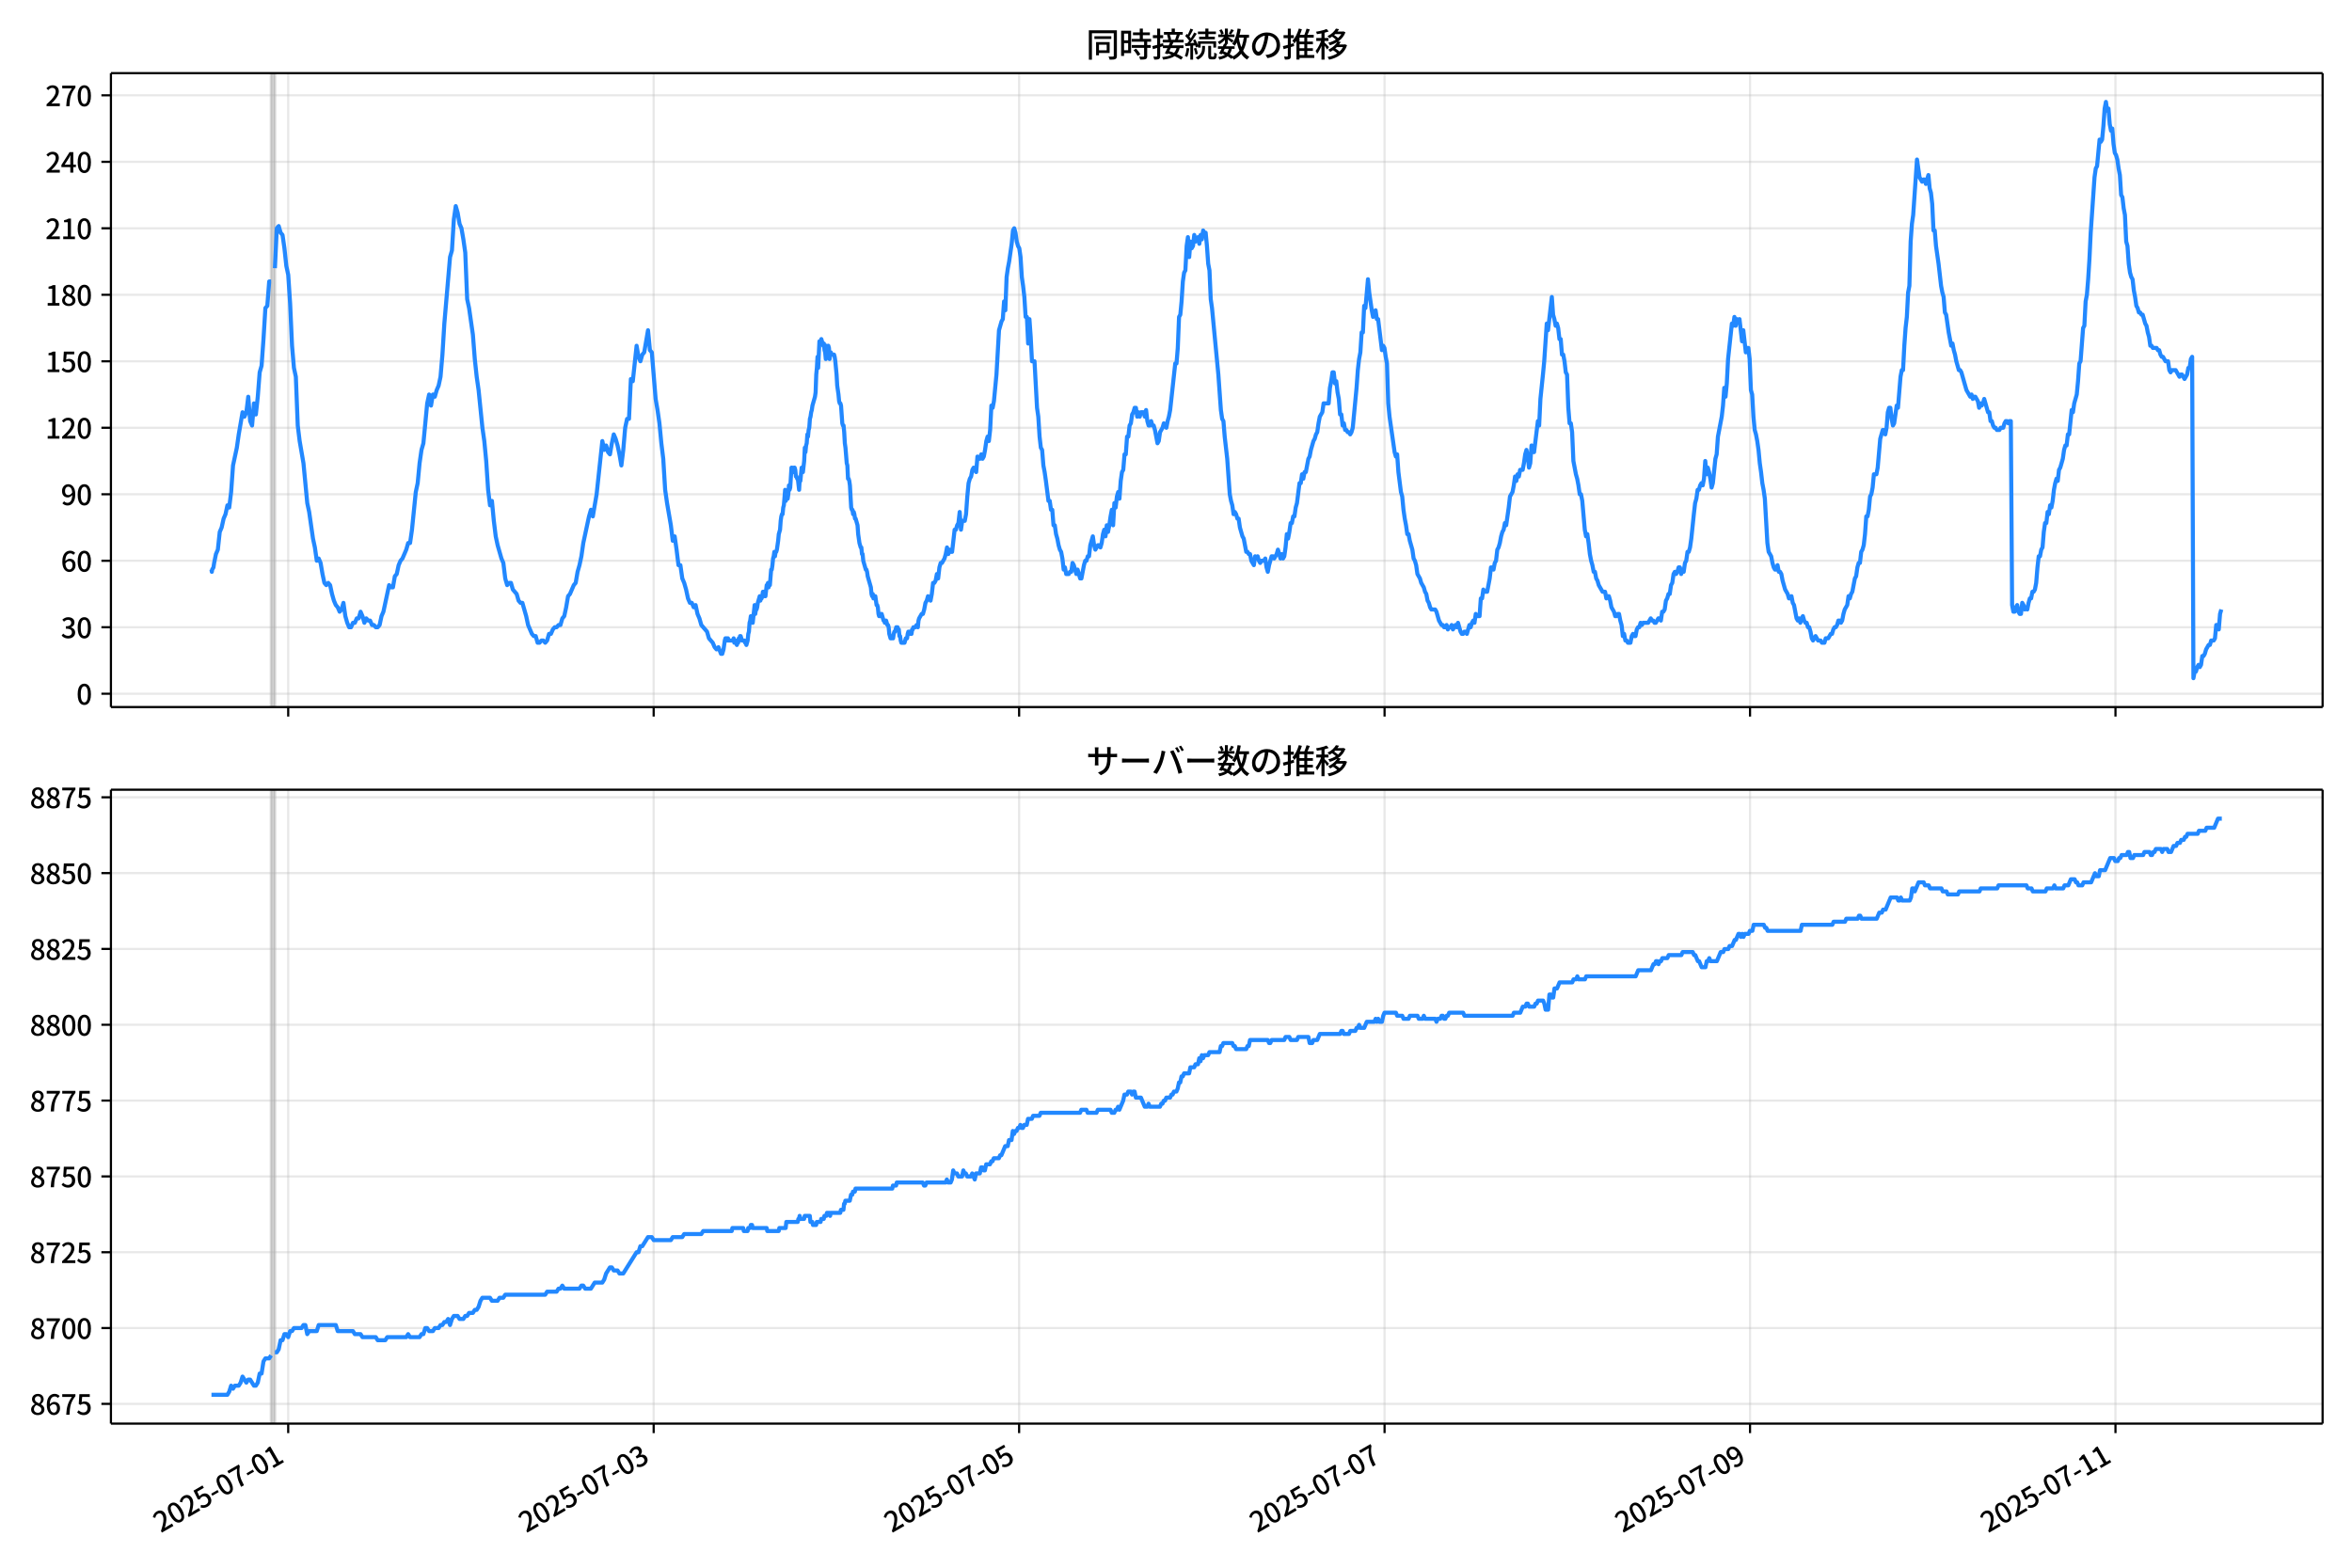 <!DOCTYPE svg  PUBLIC '-//W3C//DTD SVG 1.1//EN'  'http://www.w3.org/Graphics/SVG/1.1/DTD/svg11.dtd'>
<svg version="1.1" viewBox="0 0 864 576" xmlns="http://www.w3.org/2000/svg" xmlns:xlink="http://www.w3.org/1999/xlink">
 <defs>
  <style type="text/css">*{stroke-linejoin: round; stroke-linecap: butt}</style>
 </defs>
 <g id="aa">
  <g id="ab">
   <path d="m0 576h864v-576h-864z" fill="#fff"/>
  </g>
  <g id="ac">
   <g id="ad">
    <path d="m40.75 259.78h812.45v-232.9h-812.45z" fill="#fff"/>
   </g>
   <g id="ae">
    <path d="m99.581 259.78h1.398v-232.9h-1.398z" clip-path="url(#c)" fill="#808080" opacity=".3" stroke="#808080"/>
   </g>
   <g id="af">
    <g id="ag">
     <g id="ah">
      <path d="m105.87 259.78v-232.9" clip-path="url(#c)" fill="none" stroke="#b0b0b0" stroke-linecap="square" stroke-opacity=".3" stroke-width=".8"/>
     </g>
     <g id="ai">
      <defs>
       <path id="i" d="m0 0v3.5" stroke="#000" stroke-width=".8"/>
      </defs>
      <use x="105.874" y="259.778" stroke="#000000" stroke-width=".8" xlink:href="#i"/>
     </g>
    </g>
    <g id="aj">
     <g id="ak">
      <path d="m240.12 259.78v-232.9" clip-path="url(#c)" fill="none" stroke="#b0b0b0" stroke-linecap="square" stroke-opacity=".3" stroke-width=".8"/>
     </g>
     <g id="al">
      <use x="240.122" y="259.778" stroke="#000000" stroke-width=".8" xlink:href="#i"/>
     </g>
    </g>
    <g id="am">
     <g id="an">
      <path d="m374.37 259.78v-232.9" clip-path="url(#c)" fill="none" stroke="#b0b0b0" stroke-linecap="square" stroke-opacity=".3" stroke-width=".8"/>
     </g>
     <g id="ao">
      <use x="374.37" y="259.778" stroke="#000000" stroke-width=".8" xlink:href="#i"/>
     </g>
    </g>
    <g id="ap">
     <g id="aq">
      <path d="m508.62 259.78v-232.9" clip-path="url(#c)" fill="none" stroke="#b0b0b0" stroke-linecap="square" stroke-opacity=".3" stroke-width=".8"/>
     </g>
     <g id="ar">
      <use x="508.618" y="259.778" stroke="#000000" stroke-width=".8" xlink:href="#i"/>
     </g>
    </g>
    <g id="as">
     <g id="at">
      <path d="m642.87 259.78v-232.9" clip-path="url(#c)" fill="none" stroke="#b0b0b0" stroke-linecap="square" stroke-opacity=".3" stroke-width=".8"/>
     </g>
     <g id="au">
      <use x="642.867" y="259.778" stroke="#000000" stroke-width=".8" xlink:href="#i"/>
     </g>
    </g>
    <g id="av">
     <g id="aw">
      <path d="m777.11 259.78v-232.9" clip-path="url(#c)" fill="none" stroke="#b0b0b0" stroke-linecap="square" stroke-opacity=".3" stroke-width=".8"/>
     </g>
     <g id="ax">
      <use x="777.115" y="259.778" stroke="#000000" stroke-width=".8" xlink:href="#i"/>
     </g>
    </g>
   </g>
   <g id="ay">
    <g id="az">
     <g id="ba">
      <path d="m40.75 254.89h812.45" clip-path="url(#c)" fill="none" stroke="#b0b0b0" stroke-linecap="square" stroke-opacity=".3" stroke-width=".8"/>
     </g>
     <g id="bb">
      <defs>
       <path id="b" d="m0 0h-3.5" stroke="#000" stroke-width=".8"/>
      </defs>
      <use x="40.75" y="254.892" stroke="#000000" stroke-width=".8" xlink:href="#b"/>
     </g>
     <g id="bc">
      <!-- 0 -->
      <g transform="translate(28.05 258.88) scale(.1 -.1)">
       <defs>
        <path id="a" transform="scale(.016)" d="m1830-90q-460 0-806 275-346 276-535 823-188 547-188 1366 0 820 188 1357 189 538 535 803 346 266 806 266 461 0 800-269 340-269 528-803 189-534 189-1354 0-819-189-1366-188-547-528-823-339-275-800-275zm0 589q237 0 422 185 186 186 288 599 103 413 103 1091 0 679-103 1082-102 403-288 582-185 180-422 180-236 0-422-180-186-179-292-582-105-403-105-1082 0-678 105-1091 106-413 292-599 186-185 422-185z"/>
       </defs>
       <use xlink:href="#a"/>
      </g>
     </g>
    </g>
    <g id="bd">
     <g id="be">
      <path d="m40.75 230.46h812.45" clip-path="url(#c)" fill="none" stroke="#b0b0b0" stroke-linecap="square" stroke-opacity=".3" stroke-width=".8"/>
     </g>
     <g id="bf">
      <use x="40.75" y="230.462" stroke="#000000" stroke-width=".8" xlink:href="#b"/>
     </g>
     <g id="bg">
      <!-- 30 -->
      <g transform="translate(22.35 234.45) scale(.1 -.1)">
       <defs>
        <path id="q" transform="scale(.016)" d="m1715-90q-371 0-656 90t-503 240q-217 150-377 323l359 474q211-205 479-359 269-153 634-153 269 0 467 92 199 93 311 266t112 423q0 256-125 451t-429 300q-304 106-835 106v551q467 0 732 105 266 106 384 291 119 186 119 423 0 307-192 489-192 183-531 183-269 0-503-119-233-118-438-316l-384 460q282 256 614 413 333 157 737 157 422 0 748-144 327-144 512-413 186-269 186-659 0-403-221-685-221-281-592-422v-26q269-70 490-227t349-400 128-557q0-422-215-726-214-304-573-468-358-163-787-163z"/>
       </defs>
       <use xlink:href="#q"/>
       <use transform="translate(57)" xlink:href="#a"/>
      </g>
     </g>
    </g>
    <g id="bh">
     <g id="bi">
      <path d="m40.75 206.03h812.45" clip-path="url(#c)" fill="none" stroke="#b0b0b0" stroke-linecap="square" stroke-opacity=".3" stroke-width=".8"/>
     </g>
     <g id="bj">
      <use x="40.75" y="206.032" stroke="#000000" stroke-width=".8" xlink:href="#b"/>
     </g>
     <g id="bk">
      <!-- 60 -->
      <g transform="translate(22.35 210.02) scale(.1 -.1)">
       <defs>
        <path id="p" transform="scale(.016)" d="m1971-90q-339 0-634 144-294 144-518 435-224 292-352 733-128 442-128 1044 0 678 147 1161 148 483 397 784 250 301 570 445t665 144q397 0 688-147 292-147 490-359l-403-448q-128 154-327 253-198 99-409 99-307 0-567-182-259-182-413-605-153-422-153-1145 0-608 115-1002t326-589q212-195 493-195 212 0 375 121 163 122 259 343t96 522q0 300-90 511-89 212-259 320-169 109-419 109-211 0-451-134t-458-461l-25 538q134 192 313 323t374 201q196 71 375 71 397 0 694-163 298-163 467-490 170-326 170-825 0-468-195-817-195-348-512-544-317-195-701-195z"/>
       </defs>
       <use xlink:href="#p"/>
       <use transform="translate(57)" xlink:href="#a"/>
      </g>
     </g>
    </g>
    <g id="bl">
     <g id="bm">
      <path d="m40.75 181.6h812.45" clip-path="url(#c)" fill="none" stroke="#b0b0b0" stroke-linecap="square" stroke-opacity=".3" stroke-width=".8"/>
     </g>
     <g id="bn">
      <use x="40.75" y="181.602" stroke="#000000" stroke-width=".8" xlink:href="#b"/>
     </g>
     <g id="bo">
      <!-- 90 -->
      <g transform="translate(22.35 185.59) scale(.1 -.1)">
       <defs>
        <path id="o" transform="scale(.016)" d="m1562-90q-410 0-708 150-297 151-502 356l403 461q141-160 346-256t422-96q224 0 425 102 202 103 352 333 151 230 237 614 87 384 87 941 0 589-115 970t-323 563-496 182q-205 0-372-118-166-118-262-336t-96-525q0-301 86-512 87-211 259-323 173-112 417-112 224 0 460 141 237 141 448 461l32-544q-134-180-313-314t-371-208-384-74q-391 0-689 166-297 167-467 496-169 330-169 823 0 467 195 816t515 541 698 192q339 0 636-138 298-137 519-419 221-281 349-710t128-1018q0-691-141-1187t-391-807q-249-310-563-461-313-150-652-150z"/>
       </defs>
       <use xlink:href="#o"/>
       <use transform="translate(57)" xlink:href="#a"/>
      </g>
     </g>
    </g>
    <g id="bp">
     <g id="bq">
      <path d="m40.75 157.17h812.45" clip-path="url(#c)" fill="none" stroke="#b0b0b0" stroke-linecap="square" stroke-opacity=".3" stroke-width=".8"/>
     </g>
     <g id="br">
      <use x="40.75" y="157.172" stroke="#000000" stroke-width=".8" xlink:href="#b"/>
     </g>
     <g id="bs">
      <!-- 120 -->
      <g transform="translate(16.65 161.16) scale(.1 -.1)">
       <defs>
        <path id="k" transform="scale(.016)" d="m544 0v608h1037v3277h-845v467q333 58 579 147 247 90 451 218h557v-4109h915v-608h-2694z"/>
        <path id="d" transform="scale(.016)" d="m282 0v429q697 621 1164 1136 468 515 701 956 234 442 234 826 0 256-87 451-86 196-262 301-176 106-445 106-275 0-506-151-230-150-422-368l-416 410q301 333 637 518 336 186 803 186 429 0 749-176t496-493 176-745q0-455-224-919t-615-935q-390-470-889-950 186 20 394 36t374 16h1184v-634h-3046z"/>
       </defs>
       <use xlink:href="#k"/>
       <use transform="translate(57)" xlink:href="#d"/>
       <use transform="translate(114)" xlink:href="#a"/>
      </g>
     </g>
    </g>
    <g id="bt">
     <g id="bu">
      <path d="m40.75 132.74h812.45" clip-path="url(#c)" fill="none" stroke="#b0b0b0" stroke-linecap="square" stroke-opacity=".3" stroke-width=".8"/>
     </g>
     <g id="bv">
      <use x="40.75" y="132.743" stroke="#000000" stroke-width=".8" xlink:href="#b"/>
     </g>
     <g id="bw">
      <!-- 150 -->
      <g transform="translate(16.65 136.73) scale(.1 -.1)">
       <defs>
        <path id="g" transform="scale(.016)" d="m1715-90q-365 0-653 90t-506 237q-217 147-383 307l352 480q134-134 294-246t361-183q202-70 452-70 262 0 473 118 212 119 333 346 122 227 122 541 0 460-247 716-246 256-649 256-224 0-384-64t-365-198l-365 237 141 2240h2387v-627h-1747l-109-1204q154 77 307 118 154 42 340 42 397 0 723-160t518-490q192-329 192-847 0-519-224-887t-586-560q-361-192-777-192z"/>
       </defs>
       <use xlink:href="#k"/>
       <use transform="translate(57)" xlink:href="#g"/>
       <use transform="translate(114)" xlink:href="#a"/>
      </g>
     </g>
    </g>
    <g id="bx">
     <g id="by">
      <path d="m40.75 108.31h812.45" clip-path="url(#c)" fill="none" stroke="#b0b0b0" stroke-linecap="square" stroke-opacity=".3" stroke-width=".8"/>
     </g>
     <g id="bz">
      <use x="40.75" y="108.313" stroke="#000000" stroke-width=".8" xlink:href="#b"/>
     </g>
     <g id="ca">
      <!-- 180 -->
      <g transform="translate(16.65 112.3) scale(.1 -.1)">
       <defs>
        <path id="h" transform="scale(.016)" d="m1830-90q-441 0-787 163-345 164-547 448-202 285-202 650 0 314 122 557t314 419 403 291v32q-256 186-442 458-185 272-185 643 0 365 176 640t480 425q304 151 694 151 410 0 704-160t457-439q164-278 164-649 0-237-96-448t-234-381q-137-169-291-278v-32q218-115 397-285 179-169 288-406t109-557q0-346-189-628-189-281-532-448-342-166-803-166zm314 2708q205 198 310 419 106 221 106 464 0 211-83 384t-247 272q-163 99-393 99-288 0-480-183-192-182-192-502 0-256 134-429 135-172 359-294t486-230zm-294-2170q236 0 418 89 183 90 285 253 103 164 103 388 0 211-90 367-89 157-246 272-157 116-368 215t-454 195q-244-173-398-426-153-252-153-553 0-237 118-416 119-179 324-282 205-102 461-102z"/>
       </defs>
       <use xlink:href="#k"/>
       <use transform="translate(57)" xlink:href="#h"/>
       <use transform="translate(114)" xlink:href="#a"/>
      </g>
     </g>
    </g>
    <g id="cb">
     <g id="cc">
      <path d="m40.75 83.883h812.45" clip-path="url(#c)" fill="none" stroke="#b0b0b0" stroke-linecap="square" stroke-opacity=".3" stroke-width=".8"/>
     </g>
     <g id="cd">
      <use x="40.75" y="83.883" stroke="#000000" stroke-width=".8" xlink:href="#b"/>
     </g>
     <g id="ce">
      <!-- 210 -->
      <g transform="translate(16.65 87.868) scale(.1 -.1)">
       <use xlink:href="#d"/>
       <use transform="translate(57)" xlink:href="#k"/>
       <use transform="translate(114)" xlink:href="#a"/>
      </g>
     </g>
    </g>
    <g id="cf">
     <g id="cg">
      <path d="m40.75 59.453h812.45" clip-path="url(#c)" fill="none" stroke="#b0b0b0" stroke-linecap="square" stroke-opacity=".3" stroke-width=".8"/>
     </g>
     <g id="ch">
      <use x="40.75" y="59.453" stroke="#000000" stroke-width=".8" xlink:href="#b"/>
     </g>
     <g id="ci">
      <!-- 240 -->
      <g transform="translate(16.65 63.438) scale(.1 -.1)">
       <defs>
        <path id="x" transform="scale(.016)" d="m2170 0v3072q0 192 12 457 13 266 20 458h-26q-90-179-183-365-92-185-195-364l-921-1415h2579v-576h-3328v493l1875 2957h858v-4717h-691z"/>
       </defs>
       <use xlink:href="#d"/>
       <use transform="translate(57)" xlink:href="#x"/>
       <use transform="translate(114)" xlink:href="#a"/>
      </g>
     </g>
    </g>
    <g id="cj">
     <g id="ck">
      <path d="m40.75 35.023h812.45" clip-path="url(#c)" fill="none" stroke="#b0b0b0" stroke-linecap="square" stroke-opacity=".3" stroke-width=".8"/>
     </g>
     <g id="cl">
      <use x="40.75" y="35.023" stroke="#000000" stroke-width=".8" xlink:href="#b"/>
     </g>
     <g id="cm">
      <!-- 270 -->
      <g transform="translate(16.65 39.008) scale(.1 -.1)">
       <defs>
        <path id="f" transform="scale(.016)" d="m1235 0q32 646 109 1187t224 1024 384 941 576 938h-2208v627h3027v-455q-409-512-665-989-256-476-397-969t-205-1053-90-1251h-755z"/>
       </defs>
       <use xlink:href="#d"/>
       <use transform="translate(57)" xlink:href="#f"/>
       <use transform="translate(114)" xlink:href="#a"/>
      </g>
     </g>
    </g>
   </g>
   <g id="cn">
    <path d="m77.68 209.29.133.814.117-.814.485-.814.247-1.629.66-3.257.698-1.629.702-6.515.698-1.629.725-3.257.696-1.629.701-3.257.659.814.699-5.7.699-9.772 1.398-6.515.699-4.886 1.398-8.143.699 1.629.699-1.629.699-5.7.699 8.958.699 1.629.699-8.143.699 4.072.699-6.515.699-8.958.699-2.443.699-9.772.699-11.401.699-.814.699-8.958h.699m1.398-4.886.699-14.658.699-.814.699 2.443.699.814.699 4.886.699 6.515.699 3.257.699 10.586.699 15.472.699 8.143.699 3.257.699 17.915.699 5.7 1.398 8.143 1.398 14.658.699 3.257 1.398 9.772.699 3.257.699 4.886.699-.814.699 1.629.699 4.072.699 3.257.699.814.699-.814.699.814.699 3.257.699 2.443.699 1.629.699.814.699 1.629.699-.814.699-2.443.699 4.886.699 2.443.699 1.629h.699l.699-1.629h.699l.699-1.629h.699l.699-2.443.699 1.629.699 2.443.699-1.629.699.814h.699l.699 1.629h.699l.699.814h.699l.699-.814.699-3.257.699-1.629 2.098-9.772.699.814h.699l.699-4.072.699-.814.699-3.257.699-1.629.699-.814 1.398-3.257.699-2.443h.699l.699-4.886 1.398-13.844.699-3.257.699-7.329.699-4.886.699-2.443 1.398-14.658.699-3.257.699 4.072.699-4.072.699.814.699-2.443.699-1.629.699-3.257.699-8.143.699-11.401 2.098-24.43.699-2.443.699-11.401.699-4.886.699 2.443.699 4.072.699 1.629.699 4.072.699 4.886.699 17.101.699 3.257 1.398 9.772.699 8.958.699 6.515.699 4.886 1.398 13.844.699 4.886.699 7.329.699 10.586.699 5.7.699-1.629.699 7.329.699 5.7.699 3.257 1.398 4.886.699 1.629.699 5.7.699 2.443.699-.814h.699l.699 2.443 1.398 1.629.699 2.443.699.814h.699l1.398 4.886.699 3.257 1.398 3.257.699.814h.699l.699 2.443h.699l.699-.814h.699l.699.814.699-.814.699-2.443h.699l.699-1.629.699-.814h.699l.699-.814h.699l.699-2.443.699-.814.699-3.257.699-4.072.699-.814 1.398-3.257.699-.814.699-4.072.699-2.443.699-3.257.699-4.886 2.098-9.772.699-2.443.699 2.443 1.398-8.143 2.098-19.544.699 3.257.699-1.629.699 2.443.699.814.699-4.072.699-3.257.699 1.629.699 2.443.699 3.257.699 4.072.699-5.7.699-8.143.699-3.257h.699l.699-14.658.699.814 1.398-13.029.699 4.072.699 1.629.699-2.443.699-.814 1.398-8.143.699 7.329.699.814 1.398 17.101.699 4.072.699 4.886.699 7.329.699 5.7.699 11.401.699 4.886 1.398 8.143.699 5.7.699-1.629.699 4.886.699 5.7h.699l.699 4.886.699 1.629.699 2.443.699 3.257.699 1.629h.699l.699 1.629.699-.814.699 3.257.699 1.629.699 2.443 2.098 2.443.699 2.443 1.398 1.629.699 1.629.699.814.699-.814.932 2.443h.466l.466-1.629.466-3.257.233-.814h.466l.233.814.233-.814.233.814h1.631l.233-.814.233 1.629h.233l.233-.814.466 1.629.233-.814h.233l.233-1.629.233.814.233-1.629h.233l.466 1.629h.932l.233.814h.233l.233.814.466-1.629.233-2.443.233-.814.233-3.257.233-.814.233-1.629h.466l.233 2.443.699-6.515.233 3.257.233-1.629h.233l.233-.814.233-1.629.699-2.443.233 1.629.233-.814h.233l.233-.814.233-1.629h.466l.233 1.629h.233l.466-4.072h.233l.233-.814.233 1.629.233-1.629.233.814.466-5.7h.233l.233-1.629.233-2.443.233-.814.233-1.629.233 1.629.233-1.629h.233l.233-.814.466-3.257.233-2.443.466-1.629.233-3.257.233-1.629.233-.814h.233l.233-2.443.233-.814.466-5.7.233 4.072.233-2.443h.233l.233 1.629.233-1.629.233-3.257.233 1.629.233-.814.466-7.329h.233l.466 1.629.233-1.629h.233l.233.814.233 2.443h.233l.233.814h.233l.466 4.072.233-4.072.233.814.466-4.886.466 1.629.466-4.072.233-4.886.233 1.629.233-2.443.233-.814.233-3.257.233.814.233-2.443.233-.814.233-3.257.233-.814.233-1.629.233-.814.233-1.629.932-3.257.233-1.629.233-6.515.233-2.443.233-4.072.233 4.072.466-9.772h.233l.233.814.233-1.629.699 2.443.233-.814.233 2.443.233.814.233 2.443.233-4.886.233 1.629.233.814.233-2.443.233.814.233 4.072.233-1.629.233-.814.233.814h.932l.233.814.233 1.629.466 4.886.233 4.072.466 3.257.233 2.443.233.814h.233l.233.814.466 6.515.233.814h.233l.233 2.443.233 4.072.233 1.629.466 5.7.233.814.233 4.886h.233l.233.814.233 1.629.466 8.143.233.814h.233l.233 1.629.233-.814.233.814.233 1.629h.233l.699 2.443.233 3.257.466 3.257.466 1.629h.233l.233 2.443h.233l.233 2.443.932 3.257h.233l.233.814.233 1.629 1.165 4.072.233 2.443.233.814.233-.814.233 1.629.233-.814h.466l.466 3.257h.233l.233.814.233 2.443.233.814h.466l.233-.814h.233l.699 2.443h.233l.233.814.233-.814h.233l.466 1.629h.233l.233.814.233 2.443.466 1.629h.466l.233-.814.233.814.233-1.629.233-.814h.233l.466-1.629.233.814.233-.814.233.814h.233l.233 2.443h.233l.233 1.629.233.814h1.165l.466-1.629h.466l.233-1.629.233-.814h.466l.233.814h.466l.233-1.629h.233l.233-.814h.699l.466-.814.466.814.233-2.443.233-.814.932-1.629h.466l.466-1.629.466-2.443.466-.814.466-1.629.932 1.629.466-2.443.466-4.072h.466l.466-.814.466-2.443.466 1.629.466-4.072.466-1.629h.466l.932-1.629.466-1.629.466-2.443.466 2.443.466-1.629.466.814h.466l.932-8.143h.466l.466-1.629.466-.814.466-4.072.466 6.515.466-3.257h.932l.466-2.443.466-6.515.466-4.886.466-1.629.466-.814.466-2.443.466-.814.932 1.629.466-5.7.466.814h.466l.466-1.629.466 1.629.466-.814.466-2.443.466-3.257.466-1.629.466 1.629.466-4.072.466-8.958.466.814.466-2.443.932-9.772.932-16.287.932-3.257.466-.814.466-6.515.466 3.257.466-12.215.466-3.257.466-2.443.932-6.515.466-4.886.466-.814.466 1.629.466 3.257.466 1.629.466.814.466 3.257.466 7.329.466 3.257.466 4.072.466 7.329h.466l.466 9.772.466-8.958.466 6.515.466 8.958h.932l.932 17.101.466 3.257.466 7.329.466 4.072.466.814.466 5.7.466 2.443.466 3.257.932 7.329h.466l.466 3.257h.466l.466 5.7h.466l.466 3.257.466 1.629.466 2.443.466 1.629.466.814.466 2.443.466 4.072.466-.814.466 2.443h.932l.466-.814h.466l.466-3.257.466.814.932 3.257.466-1.629.932 3.257h.466l.932-4.886.466-1.629h.466l.466-1.629h.466l.466-4.072.932-3.257.466 3.257.466 1.629.932-1.629h.466l.466.814.466-1.629.466-3.257.466-1.629.466 2.443.466-4.072.466 2.443.466-2.443.466-3.257.466-2.443.466 5.7.466-8.143.466 1.629.466-4.072.466-1.629.466 2.443.466-6.515.466-3.257.466-.814.466-5.7h.466l.466-6.515h.466l.466-4.072.466-.814.466-3.257.466-.814.466-1.629h.466l.466 3.257.466-1.629.466 1.629.466-1.629h.932l.466 1.629.466-2.443.466 4.072.466 1.629h.466l.466-1.629.466 1.629h.466l.466 1.629.932 4.886.466-.814.466-3.257.932-1.629.466-1.629.932 1.629.466-2.443.466-1.629.466-2.443 1.865-17.101h.466l.466-5.7.466-11.401.466-.814.466-4.886.466-7.329.466-3.257.466-.814.466-8.958.466-3.257.466 7.329.466-5.7.466 2.443.466-.814.466-4.072.466 2.443.932-1.629.466 2.443.466-3.257.466 1.629.466-3.257.466.814h.466l.466 4.886.466 6.515.466 2.443.466 10.586.466 3.257 2.331 24.43.932 13.029.466 3.257.466.814.466 5.7.932 8.143.932 13.029.466 2.443.466 1.629.466 3.257.466-.814.466.814.466 1.629h.466l.466 3.257.932 3.257.466.814.932 4.886h.466l.466.814h.466l.466 2.443.932 1.629.466-3.257.466.814.466-.814.466 1.629.466.814.466-.814h.932l.466-.814.466 3.257.466 1.629.466-2.443.932-3.257h.466l.466.814.932-1.629.466-1.629.932 3.257.466-1.629.466 1.629.466-.814.466-3.257.466-4.886.466 1.629.466-2.443.466-3.257h.466l.466-2.443h.466l.466-3.257.466-1.629.932-7.329h.466l.466-3.257.466 1.629.466-2.443h.466l.932-4.886.466-.814.466-2.443.932-3.257.466-.814.466-1.629.466-.814.466-3.257.466-2.443.932-1.629.466-3.257h1.865l.466-5.7.466-2.443.466-3.257h.466l.466 4.072.466-.814.466 4.072.466 2.443.466 5.7h.466l.466 4.072.466-.814.466 2.443h.466l.466.814h.466l.466.814.466-.814.466-1.629 1.398-14.658.466-6.515.466-4.072.466-2.443.466-7.329h.466l.466-9.772.466.814.932-10.586.466 4.886.932 6.515.466 2.443.466-.814.466-1.629.466 3.257h.466l1.398 11.401.466-1.629.466.814.466 3.257.466 2.443.466 14.658.466 4.886 1.865 13.029.466 1.629.466-.814.466 6.515.932 7.329.466 1.629.466 4.886.466 3.257.466 2.443.466 3.257h.466l.466 2.443.932 3.257.466 3.257.466.814.466 1.629.466 3.257.932 1.629.466 1.629.932 1.629.466 1.629.466.814.466 2.443.466.814.466 1.629.466.814h1.398l.466.814.932 3.257.932 1.629h.466l.466.814h.466l.466-.814.466 1.629.466-.814h.466l.466-.814.466 1.629.932-1.629.466.814.466-1.629.932 3.257.466.814h.466l.466-.814h.466l.466.814.932-3.257.466.814.466-1.629.466-.814.466.814.466-3.257.466.814h.932l.466-6.515h.466l.466-3.257.466.814h.932l.932-4.886.466-4.072h.466l.466.814.466-2.443.466-.814.466-4.072.466-.814.466-1.629.466-2.443.466-1.629.466-.814.466-2.443.466.814.932-6.515.466-4.072.932-1.629.466-2.443.466-3.257.466 1.629.466-2.443.466.814.466-2.443h.932l.466-2.443.466-3.257.466-1.629.466 2.443.466 4.072.466-1.629.466-6.515.466 2.443h.466l1.398-11.401.466 1.629.466-9.772.932-8.958.466-4.886.932-13.844.466 2.443 1.398-12.215.466 6.515.466 1.629.466 2.443.466-.814.466 1.629.466 4.072h.466l.466 5.7h.466l.466 2.443.466 4.072.466.814.466 12.215.466 5.7h.466l.466 3.257.466 10.586.932 4.886.466 1.629.466 2.443.466 3.257h.466l.466 2.443.932 10.586.466 2.443.466-.814.466 3.257.466 4.072.466 2.443.466 1.629.466 2.443h.466l.466 2.443.466.814.466 1.629 1.398 2.443h.932l.466 2.443.466-.814h.466l.466 1.629.466 2.443.932 1.629.466 1.629h.466l.466-.814h.466l.466 2.443.466 1.629.466 4.072.466-.814.466 2.443h.466l.466.814h.932l.466-2.443.466-.814.466.814h.466l.466-2.443.466-.814h.466l.466-1.629.466.814.466-.814h1.865l.932-1.629.466.814h.466l.466.814h.466l.932-1.629h.466l.466.814.466-3.257h.466l.466-.814.466-3.257.466-.814.466-1.629h.466l.466-3.257.466-.814.466-3.257.466-.814.466.814.466-.814.466-1.629h.466l.466 2.443.466-1.629.466.814.466-3.257.466-.814.466-3.257h.466l.466-1.629.466-3.257.932-8.958.466-4.072.466-1.629.466-3.257h.466l.466-1.629.466-.814.466.814.466-2.443.466-6.515.466 4.886.466-2.443.466 1.629.466 2.443.466 3.257.466-1.629.932-8.958.466-1.629.466-6.515 1.398-7.329.466-4.072.466-6.515.466 3.257.466-4.886.466-8.958 1.398-13.029.466.814.466-3.257.466 3.257.466-2.443.466.814.466-.814.932 8.143.466-4.072.932 8.143.466-1.629h.466l.466 4.072.466 11.401.466 1.629.466 8.143.466 4.886.466 1.629.466 2.443.466 3.257.466 4.886.466 3.257.466 4.072.466 2.443.466 3.257.932 16.287.466 3.257.932 1.629.466 2.443.466 1.629.466.814h.466l.466-1.629.466 2.443h.466l.466.814.466 2.443.932 3.257.932 1.629.466 1.629h.466l.466-.814.466 2.443.466.814.932 4.886.466.814.466-.814.466 1.629.466-1.629.466-.814.466 1.629.466.814h.466l.466 1.629h.466l.466 1.629.466 2.443.466.814.932-1.629.932 1.629h.932l.466.814h.932l.466-1.629h.932l.932-1.629h.466l.466-1.629.466-.814h.466l.466-.814.466-1.629h.466l.466.814.466-.814.466-2.443.466-1.629.932-1.629.466-3.257.466.814.466-1.629.466-.814.932-4.886.466-.814.466-3.257.466-1.629h.466l.466-4.072.466-.814.466-1.629.466-4.072.466-6.515h.466l.466-2.443.466-4.886.466-.814.466-2.443.466-4.886h.932l.466-2.443.932-10.586.932-3.257h.466l.466 1.629.466-2.443.466-5.7.466-1.629h.466l.466 4.072.466 2.443.466-.814.932-6.515.466.814.932-11.401.466-2.443h.466l.466-8.958.466-6.515.466-4.072.466-8.958.466-2.443.466-16.287.466-6.515.466-3.257 1.398-20.358.932 6.515.932 1.629.466-.814h.466l.466 1.629.932-3.257.466 4.886.466 1.629.466 4.072.466 9.772h.466l.466 5.7.932 6.515.932 8.143.466 2.443.466 1.629.466 5.7.466.814.932 6.515.932 4.886.466-.814.466 2.443.466 1.629.466 2.443.932 3.257h.466l.466.814 1.865 6.515 1.398 2.443.466-.814.466 1.629.466-.814h.466l.932 1.629.466 2.443.466-1.629.466.814.466-.814.466-1.629 1.398 4.886h.466l.466 3.257h.466l.466 1.629.466.814h.466l.466.814h.932l.466-.814h.932l.466-1.629.466-.814h.466l.466.814.466-.814h.466l.466 67.589.466 2.443h.466l.466-1.629.466-.814.466 2.443.466.814h.466l.466-4.072.466.814.466 1.629.466-.814.466.814.466-2.443.466-1.629h.466l.466-2.443h.466l.466-.814.466-2.443.466-5.7.466-4.072h.466l.466-2.443.466-.814.466-5.7.466-3.257h.466l.466-4.072.466.814.466-3.257.466.814.466-2.443.466-4.072.466-2.443.466-1.629.466.814.466-4.072.466-.814.932-3.257.466-3.257.466-1.629h.466l.466-4.072h.466l.932-8.958.466.814.466-3.257.932-3.257.466-4.886.466-6.515.466-.814.932-12.215.466-.814.466-8.958.466-2.443.466-5.7.466-7.329.466-9.772 1.398-20.358.466-3.257.466-.814.932-9.772.466.814.466-.814.466-4.886.466-6.515.466-2.443.466 3.257.466-.814.466 5.7.466 2.443.466-.814.466 5.7.466 3.257.466.814.466 1.629.466 3.257.466 2.443.466 7.329.466.814.466 4.072.466 2.443.466 9.772.466 1.629.466 6.515.466 3.257.466 1.629.466.814.466 4.072.466 2.443.466 3.257.466.814.466 1.629h.466l.466.814h.466l.932 3.257.466.814.466 2.443.466 1.629.466 3.257h.466l.466.814h1.398l.466.814h.466l.466 1.629.466.814h.466l.932 1.629h.932l.466 3.257.466.814.466-.814h1.398l1.398 2.443.466-.814h.466l.932 1.629.932-1.629.466-2.443h.466l.466-3.257.466-.814.466 118.08.466-2.443h.466l.466-1.629.466-.814.466.814.466-.814.466-3.257h.466l.466-.814.466-1.629.932-1.629h.466l.466-1.629h.932l.466-.814.466-4.886h.466l.466 1.629.466-5.7.466-1.629v0" clip-path="url(#c)" fill="none" stroke="#28f" stroke-linecap="square" stroke-width="1.5"/>
   </g>
   <g id="co">
    <path d="m40.75 259.78v-232.9" fill="none" stroke="#000" stroke-linecap="square" stroke-width=".8"/>
   </g>
   <g id="cp">
    <path d="m853.2 259.78v-232.9" fill="none" stroke="#000" stroke-linecap="square" stroke-width=".8"/>
   </g>
   <g id="cq">
    <path d="m40.75 259.78h812.45" fill="none" stroke="#000" stroke-linecap="square" stroke-width=".8"/>
   </g>
   <g id="cr">
    <path d="m40.75 26.88h812.45" fill="none" stroke="#000" stroke-linecap="square" stroke-width=".8"/>
   </g>
   <g id="cs">
    <!-- 同時接続数の推移 -->
    <g transform="translate(398.98 20.88) scale(.12 -.12)">
     <defs>
      <path id="w" transform="scale(.016)" d="m1587 3936h3232v-518h-3232v518zm320-1114h557v-2534h-557v2534zm301 0h2291v-2086h-2291v512h1734v1069h-1734v505zm-1683 2260h5113v-570h-4524v-5056h-589v5626zm4768 0h595v-4896q0-250-67-397t-227-218q-160-77-426-96t-675-19q-13 83-45 192t-77 218q-45 108-89 185 281-13 527-13 247 0 330 0 83 7 118 42 36 35 36 112v4890z"/>
      <path id="u" transform="scale(.016)" d="m2714 4672h3238v-525h-3238v525zm-244-1235h3712v-538h-3712v538zm20-1184h3635v-531h-3635v531zm1523 3155h595v-2310h-595v2310zm832-2451h589v-2823q0-230-61-364-61-135-227-199-167-70-423-86t-633-16q-20 121-78 285-57 163-121 284 275-6 509-9t310-3q77 6 106 28 29 23 29 93v2810zm-2023-1677 487 282q153-160 313-352t294-381q135-189 206-343l-519-313q-64 153-189 348-124 196-278 394-154 199-314 365zm-2086 3718h1619v-4281h-1619v544h1056v3187h-1056v550zm32-1843h1293v-537h-1293v537zm-320 1843h563v-4832h-563v4832z"/>
      <path id="v" transform="scale(.016)" d="m3866 5408h614v-870h-614v870zm-1479-653h3597v-518h-3597v518zm-230-1485h4e3v-518h-4e3v518zm825 922 519 102q64-160 121-342 58-182 96-352 39-170 45-304l-544-128q-6 134-42 313-35 180-83 365-48 186-112 346zm1856 109 589-71q-96-275-202-557-105-281-195-486l-518 77q58 147 122 329 64 183 118 372t86 336zm-2643-2106h3943v-518h-3943v518zm1408 685 602-115q-167-371-362-784t-390-797-362-685l-525 179q160 288 346 666t368 784 323 752zm-659-2157 358 403q352-102 733-240 381-137 752-304 371-166 697-336 327-169 558-329l-384-461q-218 160-532 336-313 176-685 345-371 170-755 323-384 154-742 263zm1894 1114 583-71q-122-550-353-944-230-393-604-662t-922-435q-547-167-1296-269-25 128-93 269-67 141-137 230 678 64 1168 192t819 349q330 221 531 550 202 330 304 791zm-4684 217q396 90 953 240 557 151 1120 311l77-544q-525-154-1053-311-528-156-963-284l-134 588zm121 2093h1965v-563h-1965v563zm819 1248h576v-5229q0-236-51-374t-192-208q-141-77-355-99-214-23-541-16-13 115-64 288t-109 294q205-6 381-6t234 0q64 0 92 28 29 29 29 93v5229z"/>
      <path id="t" transform="scale(.016)" d="m4058 5408h595v-1798h-595v1798zm-1415-563h3443v-499h-3443v499zm231-992h3008v-499h-3008v499zm-224-877h3475v-1203h-531v729h-2432v-729h-512v1203zm1964-877h551v-1881q0-122 22-157 23-35 106-35 25 0 92 0 68 0 135 0t99 0q51 0 83 54t45 224 19 515q90-70 234-131t259-93q-19-429-83-662-64-234-183-326-118-93-316-93-39 0-103 0t-134 0-138 0q-67 0-99 0-237 0-365 64t-176 218q-48 153-48 422v1881zm-1164-6h550v-455q0-243-48-528-48-284-186-579-137-294-409-572-272-279-727-503-70 90-192 208-121 118-230 195 416 205 665 438 250 234 371 474 122 240 164 467 42 228 42 413v442zm-2240 3309 524-192q-121-244-259-503-137-259-275-496t-259-416l-410 173q122 186 246 438 125 253 240 515 116 263 193 481zm716-743 500-230q-224-359-496-756-272-396-548-764-275-368-518-650l-358 205q179 211 377 483 199 272 387 569 189 298 358 592 170 295 298 551zm-1721-665 307 403q166-154 339-340 173-185 320-364t224-327l-326-460q-77 160-218 348-141 189-314 384-172 196-332 356zm1485-832 435 179q128-211 249-458 122-246 215-474 93-227 137-412l-473-211q-32 185-119 422-86 237-201 486-115 250-243 468zm-1530-583q422 26 998 54 576 29 1184 68l7-499q-570-45-1127-84-556-38-992-70l-70 531zm1702-992 436 135q121-276 214-596t118-556l-454-148q-26 237-112 563-86 327-202 602zm-1363 109 499-83q-57-455-163-897-105-441-253-748-51 32-134 73-83 42-170 83-86 42-144 62 148 294 234 697t131 813zm691 627h525v-2861h-525v2861z"/>
      <path id="m" transform="scale(.016)" d="m224 2022h3187v-499h-3187v499zm51 2247h3111v-487h-3111v487zm1127-1735 563-121q-154-320-333-672t-352-679q-173-326-326-582l-532 173q148 243 324 566t345 669q170 346 311 646zm934-832 563-64q-89-480-262-838t-461-614-701-432-976-298q-25 128-99 269t-157 237q659 102 1085 303 426 202 666 554t342 883zm422 3597 519-211q-147-218-298-436-150-217-278-377l-403 186q121 173 252 413 132 240 208 425zm-1203 109h563v-2957h-563v2957zm-1075-320 448 186q134-192 246-420 112-227 157-393l-467-211q-38 172-147 406t-237 432zm1094-1050 397-236q-160-263-400-529-240-265-519-489-278-224-553-378-51 103-141 237-89 135-179 218 269 109 534 294 266 186 493 416 228 231 368 467zm487-204q83-45 246-145 163-99 352-211t346-211 221-150l-327-423q-83 77-230 198-147 122-317 253-170 132-327 250-156 119-259 189l295 250zm1798 396h2311v-556h-2311v556zm115 1178 615-90q-103-640-263-1235t-384-1101q-224-505-512-889-44 57-134 134t-186 157-166 125q275 339 473 796 199 458 340 995 141 538 217 1108zm1223-1510 614-58q-147-1101-445-1940-297-838-813-1443-515-604-1321-1014-26 71-90 177-64 105-134 208-70 102-128 159 742 346 1212 880 471 535 730 1290 260 755 375 1741zm-1005-135q134-851 387-1597 253-745 659-1305 407-560 1002-874-70-57-154-150-83-93-154-189-70-96-121-179-633 371-1056 988-422 618-688 1434-265 816-425 1783l550 89zm-3309-3065 327 416q377-148 754-330 378-182 701-378 324-195 548-368l-416-435q-211 179-519 378-307 198-666 383-358 186-729 334z"/>
      <path id="s" transform="scale(.016)" d="m3686 4378q-64-493-163-1041-99-547-265-1084-192-653-432-1104t-522-688-595-237q-320 0-596 221-275 221-448 621-172 400-172 931 0 537 220 1017 221 480 611 851 391 372 909 583 519 211 1121 211 576 0 1040-186 464-185 793-515 330-329 502-771 173-441 173-941 0-672-278-1194-278-521-816-851-538-329-1318-444l-378 601q166 20 307 42t263 48q307 70 585 217 279 148 496 375 218 227 342 534 125 308 125 692t-122 713q-121 330-358 573-236 243-582 380-346 138-781 138-525 0-935-186-409-185-694-489-284-304-432-656-147-352-147-678 0-365 89-605 90-240 224-355 135-115 276-115t288 144 297 457q151 314 298 800 147 461 246 982 100 522 145 1021l684-12z"/>
      <path id="n" transform="scale(.016)" d="m2995 2925h2893v-519h-2893v519zm0-1280h2893v-519h-2893v519zm-64-1299h3232v-557h-3232v557zm1312 3577h563v-3763h-563v3763zm429 1466 634-141q-154-390-340-794-185-403-339-684l-512 140q103 199 208 458 106 259 195 528 90 269 154 493zm-1472 25 582-147q-153-518-371-1018-217-499-483-931t-573-758q-38 64-109 160-70 96-147 198-77 103-141 160 416 416 733 1034t509 1302zm128-1203h2720v-537h-2720v-4205h-582v4422l313 320h269zm-3174-2157q396 90 953 240 557 151 1120 311l77-544q-525-154-1053-311-528-156-963-284l-134 588zm121 2093h1965v-563h-1965v563zm819 1248h576v-5229q0-236-51-374t-192-208q-141-77-355-99-214-23-541-16-13 115-64 288t-109 294q205-6 381-6t234 0q64 0 92 28 29 29 29 93v5229z"/>
      <path id="l" transform="scale(.016)" d="m4051 5402 595-109q-281-493-729-941t-1107-806q-39 64-106 144t-141 153q-73 74-137 119 608 288 1011 678t614 762zm-77-557h1511v-493h-1863l352 493zm1293 0h109l109 25 384-179q-192-505-496-905t-695-701q-390-301-845-519-454-217-947-358-44 109-137 253t-176 227q448 109 867 294 419 186 777 445 359 259 631 592t419 730v96zm-1990-954 377 307q167-96 336-218 170-121 320-249 151-128 247-237l-397-332q-90 108-237 236t-317 259q-169 132-329 234zm1107-934 595-109q-307-538-803-1031-496-492-1232-876-38 64-102 144t-138 156q-74 77-138 116 455 217 807 483t604 554q253 288 407 563zm-90-589h1460v-506h-1818l358 506zm1268 0h121l109 26 384-167q-192-614-531-1075t-787-794q-448-332-983-553-534-221-1129-355-45 115-132 269-86 153-176 249 551 96 1043 285 493 189 903 473 410 285 714 669t464 883v90zm-2132-1056 410 339q186-102 384-237 198-134 371-275t282-269l-435-371q-103 128-270 272-166 144-361 288t-381 253zm-2150 3533h589v-5376h-589v5376zm-992-1242h2336v-569h-2336v569zm1024-224 365-160q-96-339-231-707-134-368-291-727-157-358-336-672-179-313-365-537-44 128-134 291t-160 272q173 192 339 457 167 266 323 570 157 304 282 618t208 595zm941 1946 416-467q-314-122-695-221-380-99-784-173-403-74-780-131-20 102-71 236-51 135-102 231 358 58 732 138 375 80 711 179t573 208zm-397-2579q58-45 179-170 122-125 266-266 144-140 259-265t160-183l-352-473q-58 102-157 255-99 154-218 317-118 164-227 311-108 147-185 237l275 237z"/>
     </defs>
     <use xlink:href="#w"/>
     <use transform="translate(100)" xlink:href="#u"/>
     <use transform="translate(200)" xlink:href="#v"/>
     <use transform="translate(300)" xlink:href="#t"/>
     <use transform="translate(400)" xlink:href="#m"/>
     <use transform="translate(500)" xlink:href="#s"/>
     <use transform="translate(600)" xlink:href="#n"/>
     <use transform="translate(700)" xlink:href="#l"/>
    </g>
   </g>
  </g>
  <g id="ct">
   <g id="cu">
    <path d="m40.75 523.06h812.45v-232.9h-812.45z" fill="#fff"/>
   </g>
   <g id="cv">
    <path d="m99.581 523.06h1.398v-232.9h-1.398z" clip-path="url(#e)" fill="#808080" opacity=".3" stroke="#808080"/>
   </g>
   <g id="cw">
    <g id="cx">
     <g id="cy">
      <path d="m105.87 523.06v-232.9" clip-path="url(#e)" fill="none" stroke="#b0b0b0" stroke-linecap="square" stroke-opacity=".3" stroke-width=".8"/>
     </g>
     <g id="cz">
      <use x="105.874" y="523.055" stroke="#000000" stroke-width=".8" xlink:href="#i"/>
     </g>
     <g id="da">
      <!-- 2025-07-01 -->
      <g transform="translate(59.084 563.33) rotate(-30) scale(.1 -.1)">
       <defs>
        <path id="j" transform="scale(.016)" d="m301 1536v544h1689v-544h-1689z"/>
       </defs>
       <use xlink:href="#d"/>
       <use transform="translate(57)" xlink:href="#a"/>
       <use transform="translate(114)" xlink:href="#d"/>
       <use transform="translate(171)" xlink:href="#g"/>
       <use transform="translate(228)" xlink:href="#j"/>
       <use transform="translate(263.7)" xlink:href="#a"/>
       <use transform="translate(320.7)" xlink:href="#f"/>
       <use transform="translate(377.7)" xlink:href="#j"/>
       <use transform="translate(413.4)" xlink:href="#a"/>
       <use transform="translate(470.4)" xlink:href="#k"/>
      </g>
     </g>
    </g>
    <g id="db">
     <g id="dc">
      <path d="m240.12 523.06v-232.9" clip-path="url(#e)" fill="none" stroke="#b0b0b0" stroke-linecap="square" stroke-opacity=".3" stroke-width=".8"/>
     </g>
     <g id="dd">
      <use x="240.122" y="523.055" stroke="#000000" stroke-width=".8" xlink:href="#i"/>
     </g>
     <g id="de">
      <!-- 2025-07-03 -->
      <g transform="translate(193.33 563.33) rotate(-30) scale(.1 -.1)">
       <use xlink:href="#d"/>
       <use transform="translate(57)" xlink:href="#a"/>
       <use transform="translate(114)" xlink:href="#d"/>
       <use transform="translate(171)" xlink:href="#g"/>
       <use transform="translate(228)" xlink:href="#j"/>
       <use transform="translate(263.7)" xlink:href="#a"/>
       <use transform="translate(320.7)" xlink:href="#f"/>
       <use transform="translate(377.7)" xlink:href="#j"/>
       <use transform="translate(413.4)" xlink:href="#a"/>
       <use transform="translate(470.4)" xlink:href="#q"/>
      </g>
     </g>
    </g>
    <g id="df">
     <g id="dg">
      <path d="m374.37 523.06v-232.9" clip-path="url(#e)" fill="none" stroke="#b0b0b0" stroke-linecap="square" stroke-opacity=".3" stroke-width=".8"/>
     </g>
     <g id="dh">
      <use x="374.37" y="523.055" stroke="#000000" stroke-width=".8" xlink:href="#i"/>
     </g>
     <g id="di">
      <!-- 2025-07-05 -->
      <g transform="translate(327.58 563.33) rotate(-30) scale(.1 -.1)">
       <use xlink:href="#d"/>
       <use transform="translate(57)" xlink:href="#a"/>
       <use transform="translate(114)" xlink:href="#d"/>
       <use transform="translate(171)" xlink:href="#g"/>
       <use transform="translate(228)" xlink:href="#j"/>
       <use transform="translate(263.7)" xlink:href="#a"/>
       <use transform="translate(320.7)" xlink:href="#f"/>
       <use transform="translate(377.7)" xlink:href="#j"/>
       <use transform="translate(413.4)" xlink:href="#a"/>
       <use transform="translate(470.4)" xlink:href="#g"/>
      </g>
     </g>
    </g>
    <g id="dj">
     <g id="dk">
      <path d="m508.62 523.06v-232.9" clip-path="url(#e)" fill="none" stroke="#b0b0b0" stroke-linecap="square" stroke-opacity=".3" stroke-width=".8"/>
     </g>
     <g id="dl">
      <use x="508.618" y="523.055" stroke="#000000" stroke-width=".8" xlink:href="#i"/>
     </g>
     <g id="dm">
      <!-- 2025-07-07 -->
      <g transform="translate(461.83 563.33) rotate(-30) scale(.1 -.1)">
       <use xlink:href="#d"/>
       <use transform="translate(57)" xlink:href="#a"/>
       <use transform="translate(114)" xlink:href="#d"/>
       <use transform="translate(171)" xlink:href="#g"/>
       <use transform="translate(228)" xlink:href="#j"/>
       <use transform="translate(263.7)" xlink:href="#a"/>
       <use transform="translate(320.7)" xlink:href="#f"/>
       <use transform="translate(377.7)" xlink:href="#j"/>
       <use transform="translate(413.4)" xlink:href="#a"/>
       <use transform="translate(470.4)" xlink:href="#f"/>
      </g>
     </g>
    </g>
    <g id="dn">
     <g id="do">
      <path d="m642.87 523.06v-232.9" clip-path="url(#e)" fill="none" stroke="#b0b0b0" stroke-linecap="square" stroke-opacity=".3" stroke-width=".8"/>
     </g>
     <g id="dp">
      <use x="642.867" y="523.055" stroke="#000000" stroke-width=".8" xlink:href="#i"/>
     </g>
     <g id="dq">
      <!-- 2025-07-09 -->
      <g transform="translate(596.08 563.33) rotate(-30) scale(.1 -.1)">
       <use xlink:href="#d"/>
       <use transform="translate(57)" xlink:href="#a"/>
       <use transform="translate(114)" xlink:href="#d"/>
       <use transform="translate(171)" xlink:href="#g"/>
       <use transform="translate(228)" xlink:href="#j"/>
       <use transform="translate(263.7)" xlink:href="#a"/>
       <use transform="translate(320.7)" xlink:href="#f"/>
       <use transform="translate(377.7)" xlink:href="#j"/>
       <use transform="translate(413.4)" xlink:href="#a"/>
       <use transform="translate(470.4)" xlink:href="#o"/>
      </g>
     </g>
    </g>
    <g id="dr">
     <g id="ds">
      <path d="m777.11 523.06v-232.9" clip-path="url(#e)" fill="none" stroke="#b0b0b0" stroke-linecap="square" stroke-opacity=".3" stroke-width=".8"/>
     </g>
     <g id="dt">
      <use x="777.115" y="523.055" stroke="#000000" stroke-width=".8" xlink:href="#i"/>
     </g>
     <g id="du">
      <!-- 2025-07-11 -->
      <g transform="translate(730.33 563.33) rotate(-30) scale(.1 -.1)">
       <use xlink:href="#d"/>
       <use transform="translate(57)" xlink:href="#a"/>
       <use transform="translate(114)" xlink:href="#d"/>
       <use transform="translate(171)" xlink:href="#g"/>
       <use transform="translate(228)" xlink:href="#j"/>
       <use transform="translate(263.7)" xlink:href="#a"/>
       <use transform="translate(320.7)" xlink:href="#f"/>
       <use transform="translate(377.7)" xlink:href="#j"/>
       <use transform="translate(413.4)" xlink:href="#k"/>
       <use transform="translate(470.4)" xlink:href="#k"/>
      </g>
     </g>
    </g>
   </g>
   <g id="dv">
    <g id="dw">
     <g id="dx">
      <path d="m40.75 515.81h812.45" clip-path="url(#e)" fill="none" stroke="#b0b0b0" stroke-linecap="square" stroke-opacity=".3" stroke-width=".8"/>
     </g>
     <g id="dy">
      <use x="40.75" y="515.812" stroke="#000000" stroke-width=".8" xlink:href="#b"/>
     </g>
     <g id="dz">
      <!-- 8675 -->
      <g transform="translate(10.95 519.8) scale(.1 -.1)">
       <use xlink:href="#h"/>
       <use transform="translate(57)" xlink:href="#p"/>
       <use transform="translate(114)" xlink:href="#f"/>
       <use transform="translate(171)" xlink:href="#g"/>
      </g>
     </g>
    </g>
    <g id="ea">
     <g id="eb">
      <path d="m40.75 487.95h812.45" clip-path="url(#e)" fill="none" stroke="#b0b0b0" stroke-linecap="square" stroke-opacity=".3" stroke-width=".8"/>
     </g>
     <g id="ec">
      <use x="40.75" y="487.954" stroke="#000000" stroke-width=".8" xlink:href="#b"/>
     </g>
     <g id="ed">
      <!-- 8700 -->
      <g transform="translate(10.95 491.94) scale(.1 -.1)">
       <use xlink:href="#h"/>
       <use transform="translate(57)" xlink:href="#f"/>
       <use transform="translate(114)" xlink:href="#a"/>
       <use transform="translate(171)" xlink:href="#a"/>
      </g>
     </g>
    </g>
    <g id="ee">
     <g id="ef">
      <path d="m40.75 460.1h812.45" clip-path="url(#e)" fill="none" stroke="#b0b0b0" stroke-linecap="square" stroke-opacity=".3" stroke-width=".8"/>
     </g>
     <g id="eg">
      <use x="40.75" y="460.095" stroke="#000000" stroke-width=".8" xlink:href="#b"/>
     </g>
     <g id="eh">
      <!-- 8725 -->
      <g transform="translate(10.95 464.08) scale(.1 -.1)">
       <use xlink:href="#h"/>
       <use transform="translate(57)" xlink:href="#f"/>
       <use transform="translate(114)" xlink:href="#d"/>
       <use transform="translate(171)" xlink:href="#g"/>
      </g>
     </g>
    </g>
    <g id="ei">
     <g id="ej">
      <path d="m40.75 432.24h812.45" clip-path="url(#e)" fill="none" stroke="#b0b0b0" stroke-linecap="square" stroke-opacity=".3" stroke-width=".8"/>
     </g>
     <g id="ek">
      <use x="40.75" y="432.236" stroke="#000000" stroke-width=".8" xlink:href="#b"/>
     </g>
     <g id="el">
      <!-- 8750 -->
      <g transform="translate(10.95 436.22) scale(.1 -.1)">
       <use xlink:href="#h"/>
       <use transform="translate(57)" xlink:href="#f"/>
       <use transform="translate(114)" xlink:href="#g"/>
       <use transform="translate(171)" xlink:href="#a"/>
      </g>
     </g>
    </g>
    <g id="em">
     <g id="en">
      <path d="m40.75 404.38h812.45" clip-path="url(#e)" fill="none" stroke="#b0b0b0" stroke-linecap="square" stroke-opacity=".3" stroke-width=".8"/>
     </g>
     <g id="eo">
      <use x="40.75" y="404.378" stroke="#000000" stroke-width=".8" xlink:href="#b"/>
     </g>
     <g id="ep">
      <!-- 8775 -->
      <g transform="translate(10.95 408.36) scale(.1 -.1)">
       <use xlink:href="#h"/>
       <use transform="translate(57)" xlink:href="#f"/>
       <use transform="translate(114)" xlink:href="#f"/>
       <use transform="translate(171)" xlink:href="#g"/>
      </g>
     </g>
    </g>
    <g id="eq">
     <g id="er">
      <path d="m40.75 376.52h812.45" clip-path="url(#e)" fill="none" stroke="#b0b0b0" stroke-linecap="square" stroke-opacity=".3" stroke-width=".8"/>
     </g>
     <g id="es">
      <use x="40.75" y="376.519" stroke="#000000" stroke-width=".8" xlink:href="#b"/>
     </g>
     <g id="et">
      <!-- 8800 -->
      <g transform="translate(10.95 380.5) scale(.1 -.1)">
       <use xlink:href="#h"/>
       <use transform="translate(57)" xlink:href="#h"/>
       <use transform="translate(114)" xlink:href="#a"/>
       <use transform="translate(171)" xlink:href="#a"/>
      </g>
     </g>
    </g>
    <g id="eu">
     <g id="ev">
      <path d="m40.75 348.66h812.45" clip-path="url(#e)" fill="none" stroke="#b0b0b0" stroke-linecap="square" stroke-opacity=".3" stroke-width=".8"/>
     </g>
     <g id="ew">
      <use x="40.75" y="348.661" stroke="#000000" stroke-width=".8" xlink:href="#b"/>
     </g>
     <g id="ex">
      <!-- 8825 -->
      <g transform="translate(10.95 352.65) scale(.1 -.1)">
       <use xlink:href="#h"/>
       <use transform="translate(57)" xlink:href="#h"/>
       <use transform="translate(114)" xlink:href="#d"/>
       <use transform="translate(171)" xlink:href="#g"/>
      </g>
     </g>
    </g>
    <g id="ey">
     <g id="ez">
      <path d="m40.75 320.8h812.45" clip-path="url(#e)" fill="none" stroke="#b0b0b0" stroke-linecap="square" stroke-opacity=".3" stroke-width=".8"/>
     </g>
     <g id="fa">
      <use x="40.75" y="320.802" stroke="#000000" stroke-width=".8" xlink:href="#b"/>
     </g>
     <g id="fb">
      <!-- 8850 -->
      <g transform="translate(10.95 324.79) scale(.1 -.1)">
       <use xlink:href="#h"/>
       <use transform="translate(57)" xlink:href="#h"/>
       <use transform="translate(114)" xlink:href="#g"/>
       <use transform="translate(171)" xlink:href="#a"/>
      </g>
     </g>
    </g>
    <g id="fc">
     <g id="fd">
      <path d="m40.75 292.94h812.45" clip-path="url(#e)" fill="none" stroke="#b0b0b0" stroke-linecap="square" stroke-opacity=".3" stroke-width=".8"/>
     </g>
     <g id="fe">
      <use x="40.75" y="292.944" stroke="#000000" stroke-width=".8" xlink:href="#b"/>
     </g>
     <g id="ff">
      <!-- 8875 -->
      <g transform="translate(10.95 296.93) scale(.1 -.1)">
       <use xlink:href="#h"/>
       <use transform="translate(57)" xlink:href="#h"/>
       <use transform="translate(114)" xlink:href="#f"/>
       <use transform="translate(171)" xlink:href="#g"/>
      </g>
     </g>
    </g>
   </g>
   <g id="fg">
    <path d="m77.68 512.47h5.86l.659-1.114.699-2.229.699 1.114.699-1.114h1.398l.699-1.114.699-2.229 1.398 2.229.699-1.114h.699l1.398 2.229h.699l.699-1.114.699-3.343h.699l.699-4.457.699-1.114h1.398l.699-1.114m1.398-1.114h.699l.699-1.114.699-3.343h.699l.699-2.229h.699l.699 1.114.699-2.229h.699l.699-1.114h2.797l.699-1.114h.699l.699 3.343.699-1.114h2.797l.699-2.229h6.293l.699 2.229h5.594l.699 1.114h2.098l.699 1.114h4.894l.699 1.114h2.797l.699-1.114h6.992l.699-1.114.699 1.114h3.496l.699-1.114h.699l.699-2.229h.699l.699 1.114h1.398l.699-1.114h1.398l.699-1.114h.699l.699-1.114h.699l.699-1.114.699 2.229.699-2.229.699-1.114h1.398l.699 1.114h1.398l.699-1.114h.699l.699-1.114h1.398l.699-1.114h.699l.699-1.114.699-2.229.699-1.114h2.797l.699 1.114h2.098l.699-1.114h1.398l.699-1.114h14.683l.699-1.114h3.496l.699-1.114h.699l.699-1.114.699 1.114h5.594l.699-1.114h.699l.699 1.114h2.098l1.398-2.229h2.797l.699-1.114.699-2.229 1.398-2.229h.699l.699 1.114h1.398l.699 1.114h1.398l4.894-7.8h.699l.699-2.229h.699l2.098-3.343h1.398l.699 1.114h6.293l.699-1.114h3.496l.699-1.114h6.293l.699-1.114h10.488l.233-1.114h3.962l.233 1.114h1.398l.233-1.114h.699l.233-1.114h.466l.233 1.114h5.128l.233 1.114h4.195l.233-1.114h2.331l.233-2.229h4.195l.233-1.114h.233l.233-1.114.233 1.114h1.398l.233-1.114h1.865l.233 2.229h.699l.233 1.114h1.165l.233-1.114h1.398l.233-1.114h.932l.233-1.114h.699l.233-1.114h.932l.233 1.114.233-1.114h3.496l.233-1.114h.932l.233-2.229h.233l.233-1.114h1.631l.466-2.229h.466l.233-1.114h.699l.233-1.114h13.518l.233-1.114h1.165l.233-1.114h9.556l.466 1.114h.466l.466-1.114h6.992l.466-1.114.466 1.114h.932l.466-1.114.466-3.343.466 1.114h.932l.466 1.114h1.398l.466-2.229.466 1.114h.466l.466 1.114h1.398l.466-1.114.932 2.229.466-2.229h1.398l.466-2.229h.466l.466 1.114h.466l.466-2.229h1.398l.466-1.114h.466l.466-1.114h1.865l.466-1.114h.466l1.398-3.343h.932l.466-2.229h.932l.466-3.343.466 1.114.466-1.114h.466l.466-1.114h.466l.466-1.114.466 1.114h.466l.466-1.114h.932l.466-2.229h1.398l.466-1.114h2.331l.466-1.114h14.45l.466-1.114h1.865l.466 1.114h3.263l.466-1.114h4.661l.466 1.114h.932l.466-1.114h.466l.466-1.114.466 1.114 1.398-3.343.466-2.229h.932l.466-1.114h.932l.466 1.114.466-1.114h.466l.466 2.229h1.865l1.398 3.343h.932l.466-1.114.466 1.114h3.729l.466-1.114h.466l.466-1.114h.466l.466-1.114h1.398l.466-1.114h.466l.466-1.114h.932l.466-1.114.466-2.229h.466l.466-2.229h.466l.466-1.114h1.865l.466-2.229h1.398l.466-1.114h.932l.466-2.229.466 1.114.466-2.229.466 1.114.466-1.114h1.398l.466-1.114h3.729l.466-2.229h.466l.466-1.114h3.263l.466 1.114h.466l.466 1.114h3.729l.466-1.114h.466l.466-2.229h6.526l.466 1.114h.466l.466-1.114h4.661l.466-1.114h1.398l.466 1.114h2.331l.466-1.114h3.729l.466 2.229h.932l.466-1.114h1.398l.932-2.229h7.458l.466-1.114h.466l.466 1.114h1.865l.466-1.114h1.865l.466-1.114h.466l.466-1.114.466 1.114h1.398l.932-2.229h2.797l.466-1.114.466 1.114.466-1.114.466 1.114h.932l.466-2.229.466-1.114h4.195l.466 1.114h1.865l.466 1.114h1.865l.466-1.114h2.797l.466 1.114h1.398l.466-1.114.466 1.114h3.729l.466 1.114.466-1.114h.932l.466-1.114h.466l.466 1.114h.466l.466-1.114h.466l.466-1.114h5.128l.466 1.114h17.713l.466-1.114h2.331l.932-2.229h.932l.466-1.114h.466l.466 1.114h1.865l.466-1.114h.466l.466-1.114h1.865l.466 1.114.466 2.229h.932l.466-5.572h.466l.466 1.114h.466l.466-3.343h.932l.932-2.229h4.661l.466-1.114h.932l.466-1.114.466 1.114h2.331l.466-1.114h18.179l.932-2.229h4.661l.932-2.229h.466l.466-1.114h.466l.466 1.114.466-1.114h.466l.466-1.114h1.865l.466-1.114h4.661l.466-1.114h3.729l.466 1.114h.466l.932 2.229h.466l.932 2.229h1.398l.466-2.229h.466l.466-1.114.466 1.114h2.331l1.398-3.343h.932l.466-1.114h1.398l.466-1.114h.932l.932-2.229h.466l.932-2.229h.466l.466 1.114.466-1.114.466 1.114.466-1.114h1.398l.466-1.114h.932l.466-2.229h3.729l.466 1.114h.466l.466 1.114h12.12l.466-2.229h11.187l.466-1.114h4.195l.466-1.114h4.195l.466-1.114h.466l.466 1.114h5.594l.932-2.229h.932l.466-1.114h.932l1.865-4.457h2.331l.466 1.114h.466l.466-1.114.466 1.114h2.797l.466-1.114.466-3.343h.466l.466 1.114 1.398-3.343h1.865l.466 1.114h1.398l.466 1.114h4.195l.466 1.114h1.398l.466 1.114h3.729l.466-1.114h7.458l.466-1.114h6.06l.466-1.114h10.255l.466 1.114h1.398l.466 1.114h4.661l.466-1.114h2.331l.466-1.114.466 1.114h2.797l.466-1.114h1.398l.932-2.229h1.398l.466 1.114h.466l.466 1.114h1.398l.466-1.114h2.797l1.398-3.343.466 1.114h.932l.466-2.229h1.865l1.865-4.457h1.398l.466 1.114h.932l.466-1.114h.466l.466-1.114h1.865l.466-1.114h.466l.466 2.229h.932l.466-1.114h3.263l.466-1.114h1.865l.466 1.114h.466l.466-1.114h.466l.466-1.114h1.865l.466 1.114.466-1.114h1.398l.466 1.114h.932l.932-2.229h.932l.466-1.114h.932l.466-1.114h.932l.466-1.114h.466l.466-1.114h3.729l.466-1.114h2.331l.466-1.114h2.797l1.398-3.343h1.398v0" clip-path="url(#e)" fill="none" stroke="#28f" stroke-linecap="square" stroke-width="1.5"/>
   </g>
   <g id="fh">
    <path d="m40.75 523.06v-232.9" fill="none" stroke="#000" stroke-linecap="square" stroke-width=".8"/>
   </g>
   <g id="fi">
    <path d="m853.2 523.06v-232.9" fill="none" stroke="#000" stroke-linecap="square" stroke-width=".8"/>
   </g>
   <g id="fj">
    <path d="m40.75 523.06h812.45" fill="none" stroke="#000" stroke-linecap="square" stroke-width=".8"/>
   </g>
   <g id="fk">
    <path d="m40.75 290.16h812.45" fill="none" stroke="#000" stroke-linecap="square" stroke-width=".8"/>
   </g>
   <g id="fl">
    <!-- サーバー数の推移 -->
    <g transform="translate(398.98 284.16) scale(.12 -.12)">
     <defs>
      <path id="z" transform="scale(.016)" d="m4685 2893q0-621-84-1111-83-489-288-877-204-387-569-691t-928-560l-544 512q448 167 781 371 333 205 550 503 218 298 323 739 106 442 106 1075v1620q0 192-10 339-9 147-22 217h723q-6-70-22-217t-16-339v-1581zm-2304 2086q-7-64-23-199-16-134-16-313v-2317q0-128 6-256 7-128 13-224 7-96 13-140h-710q6 44 12 140 7 96 13 221 7 125 7 259v2317q0 122-10 256-9 135-28 256h723zm-1978-1197q45-12 144-22t237-20q138-9 285-9h4217q237 0 394 13t246 26v-679q-76 7-240 13-163 6-393 6h-4224q-147 0-282-3-134-3-234-10-99-6-150-12v697z"/>
      <path id="r" transform="scale(.016)" d="m621 2854q109-6 265-16 157-9 339-16 183-6 349-6 128 0 352 0t509 0 598 0q314 0 624 0 311 0 586 0t486 0q212 0 327 0 230 0 416 16t301 22v-793q-109 6-308 19-198 13-409 13-109 0-324 0-214 0-489 0t-586 0q-310 0-624 0-313 0-598 0t-509 0-352 0q-262 0-525-10-262-9-428-22v793z"/>
      <path id="y" transform="scale(.016)" d="m4941 5037q83-109 176-269t182-320q90-160 154-288l-416-179q-96 192-240 448t-272 435l416 173zm723 275q83-122 182-282 100-160 196-317 96-156 153-271l-416-186q-102 205-246 454-144 250-279 429l410 173zm-4339-3360q102 262 201 556 100 295 183 612t144 630q61 314 93 602l723-147q-19-83-45-183-26-99-48-195t-42-166q-32-154-86-394t-131-512-164-551q-86-278-182-514-115-301-269-618-153-317-326-618-173-300-346-550l-697 294q301 397 563 874t429 880zm3155 198q-96 250-215 531-118 282-243 567-124 285-246 534-122 250-224 429l659 218q96-179 221-429t253-535q128-284 249-566 122-281 218-525 90-230 195-518 106-288 211-592 106-304 195-589 90-285 154-515l-729-237q-84 352-199 736t-240 768-259 723z"/>
     </defs>
     <use xlink:href="#z"/>
     <use transform="translate(100)" xlink:href="#r"/>
     <use transform="translate(200)" xlink:href="#y"/>
     <use transform="translate(300)" xlink:href="#r"/>
     <use transform="translate(400)" xlink:href="#m"/>
     <use transform="translate(500)" xlink:href="#s"/>
     <use transform="translate(600)" xlink:href="#n"/>
     <use transform="translate(700)" xlink:href="#l"/>
    </g>
   </g>
  </g>
 </g>
 <defs>
  <clipPath id="c">
   <rect x="40.75" y="26.88" width="812.45" height="232.9"/>
  </clipPath>
  <clipPath id="e">
   <rect x="40.75" y="290.16" width="812.45" height="232.9"/>
  </clipPath>
 </defs>
</svg>
